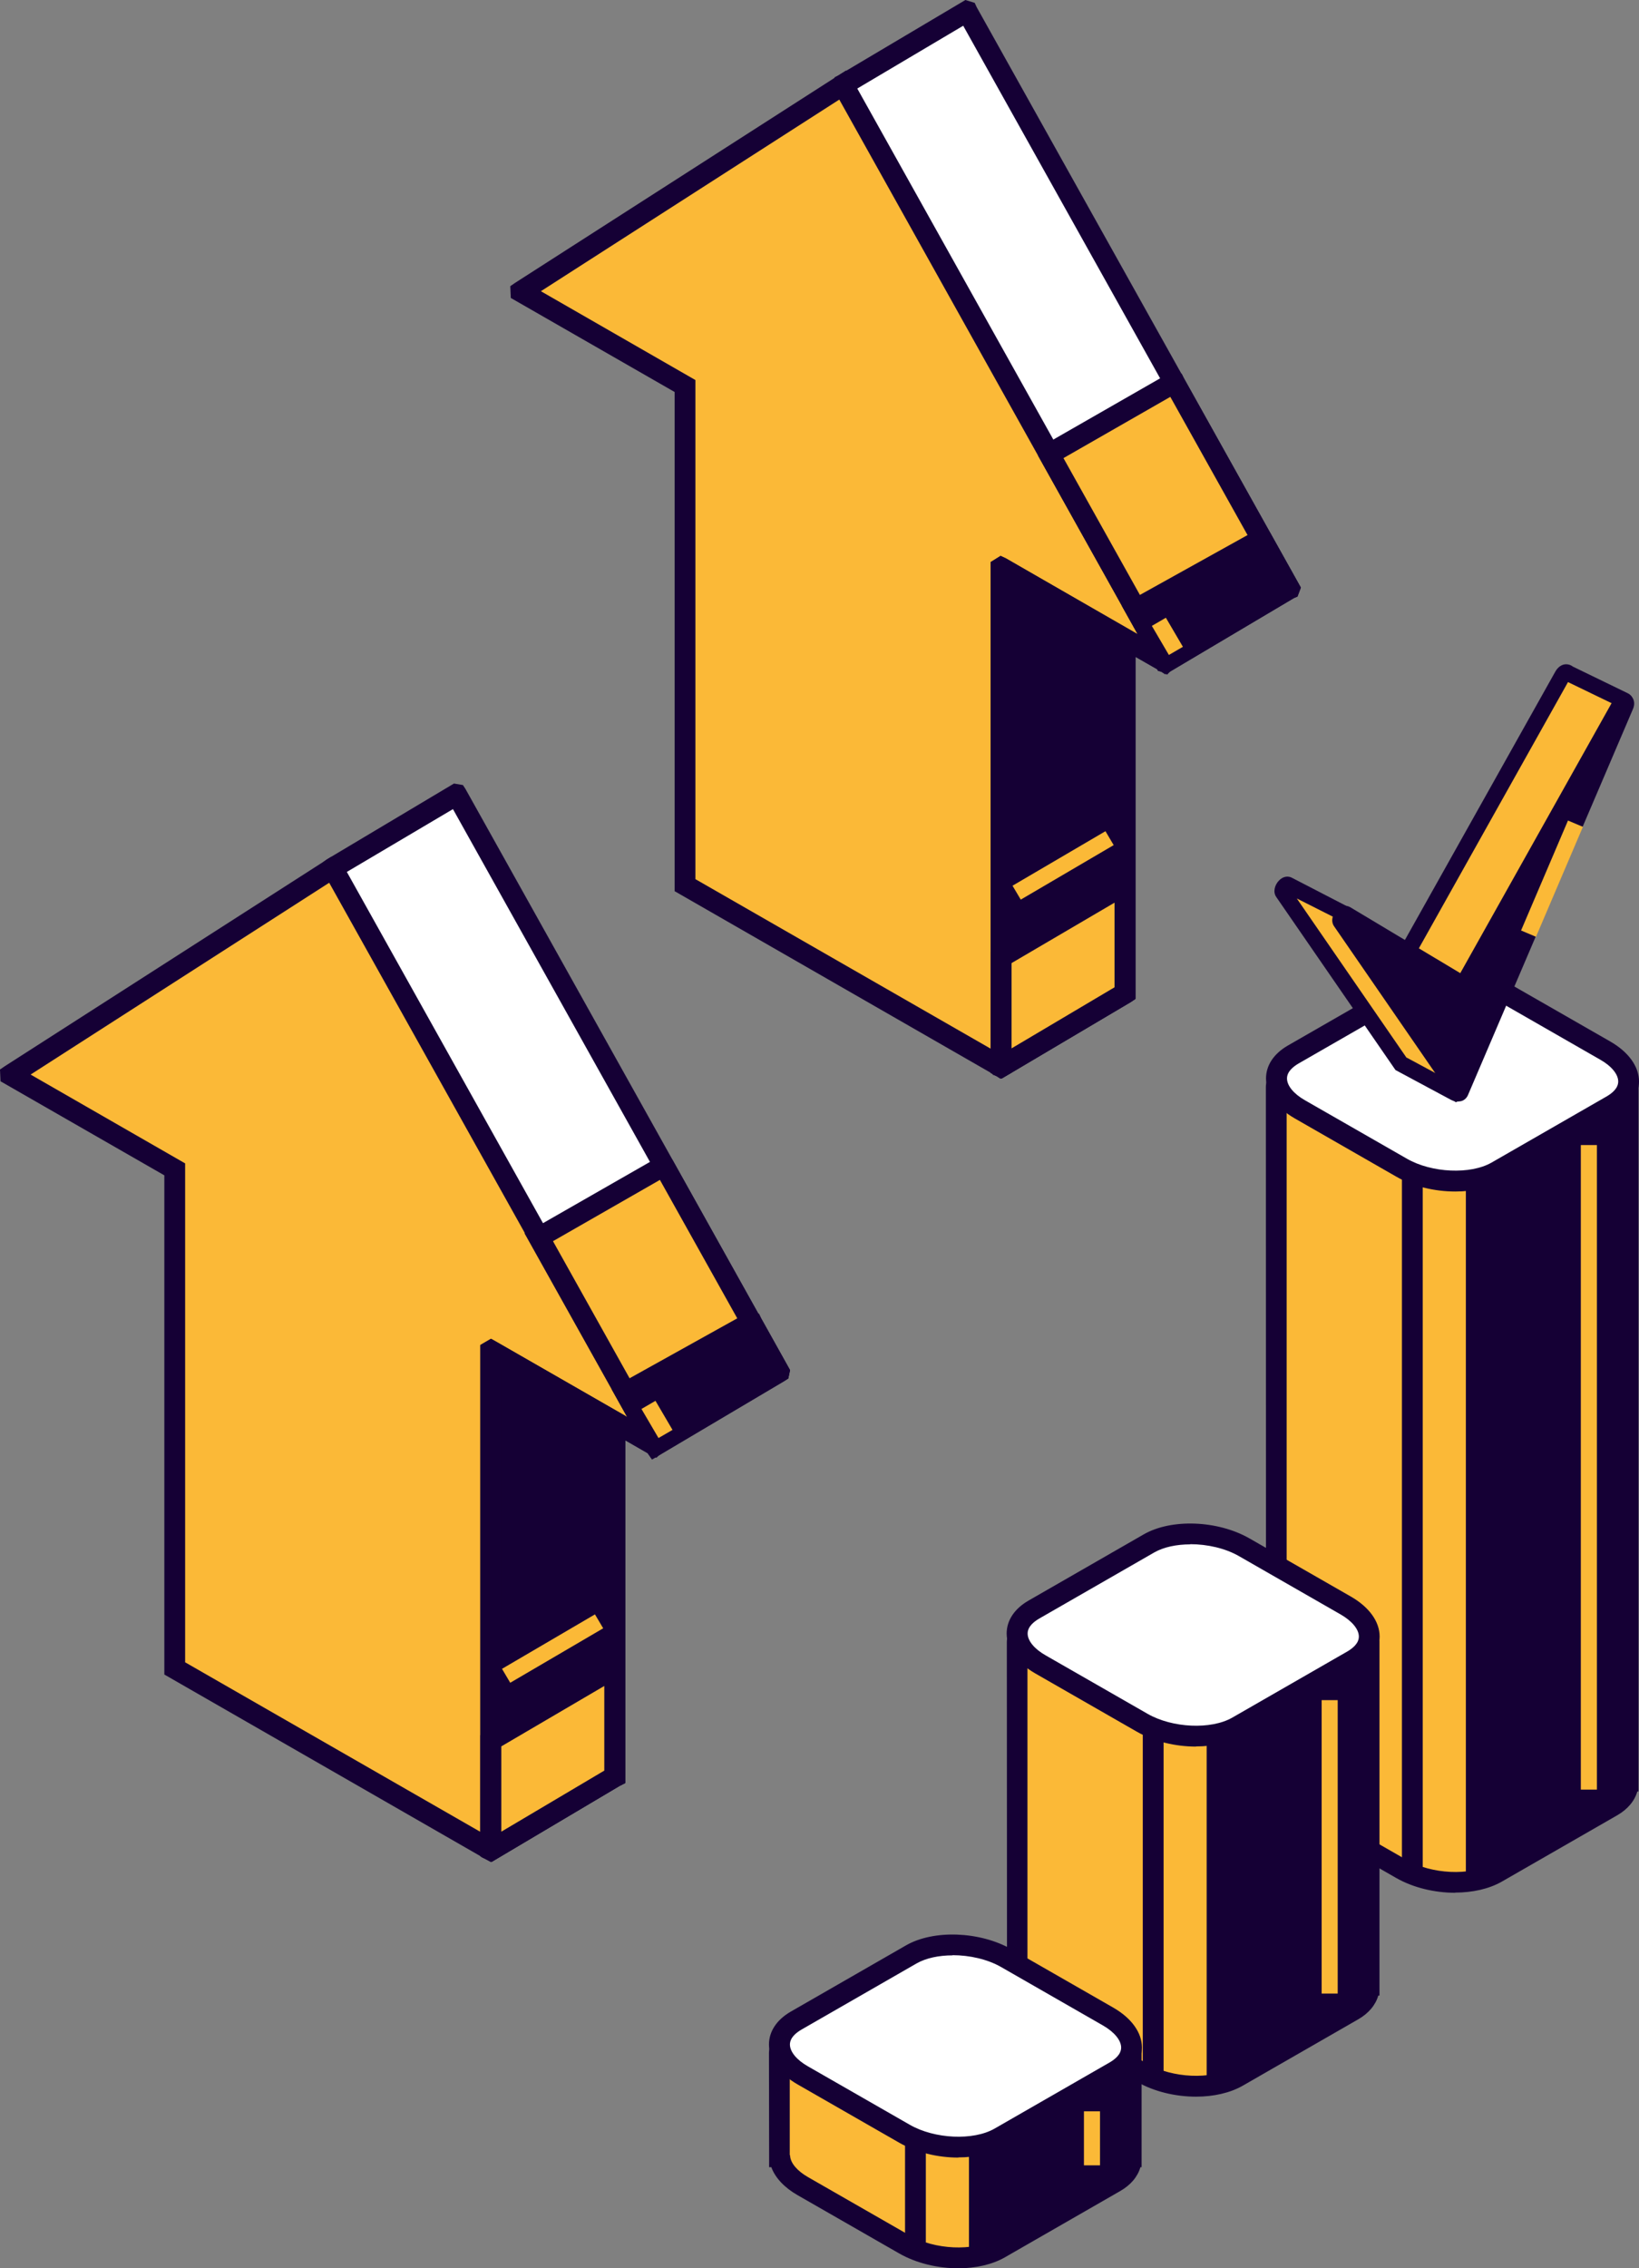<svg width="94" height="130" viewBox="0 0 94 130" fill="none" xmlns="http://www.w3.org/2000/svg">
<rect x="0" y="0" width="94" height="130" fill="#808080" stroke="none"/>
<g id="growth">
<path id="Vector" d="M92.992 61.865L73.609 61.894C73.385 61.894 73.211 62.068 73.211 62.289V102.084H73.221C73.259 102.672 73.706 103.28 74.539 103.762L80.377 107.108C81.996 108.033 84.44 108.139 85.836 107.329L92.449 103.53C93.118 103.145 93.419 102.624 93.38 102.074V62.251C93.38 62.029 93.206 61.855 92.983 61.855L92.992 61.865Z" fill="#FBB937"/>
<path id="Vector_2" d="M83.46 108.479C82.287 108.479 81.055 108.19 80.076 107.631L74.238 104.285C73.482 103.851 72.958 103.291 72.735 102.684H72.609V102.086L72.6 62.292C72.6 61.742 73.046 61.298 73.589 61.298L92.972 61.27C93.525 61.27 93.971 61.713 93.971 62.263V102.674H93.903C93.748 103.214 93.351 103.696 92.74 104.044L86.126 107.843C85.399 108.257 84.449 108.469 83.45 108.469L83.46 108.479ZM73.812 101.999V102.048C73.841 102.462 74.219 102.896 74.84 103.253L80.677 106.599C82.102 107.418 84.323 107.525 85.535 106.821L92.148 103.021C92.459 102.848 92.817 102.549 92.778 102.125L92.73 101.488H92.778V62.456L73.792 62.484V101.99L73.812 101.999Z" fill="#150035"/>
<path id="Vector_3" d="M92.991 61.885H84.07V107.86C84.73 107.793 85.35 107.629 85.835 107.349L92.448 103.55C93.117 103.164 93.418 102.643 93.379 102.094V62.27C93.379 62.049 93.205 61.875 92.982 61.875L92.991 61.885Z" fill="#150035"/>
<path id="Vector_4" d="M92.459 63.353L85.846 67.152C84.45 67.952 82.006 67.856 80.387 66.93L74.549 63.584C72.93 62.658 72.755 61.251 74.161 60.45L80.775 56.651C82.171 55.851 84.614 55.947 86.234 56.873L92.071 60.219C93.691 61.145 93.865 62.552 92.459 63.353Z" fill="white"/>
<path id="Vector_5" d="M83.46 68.288C82.287 68.288 81.055 67.999 80.085 67.439L74.248 64.093C73.211 63.495 72.609 62.666 72.609 61.808C72.609 61.056 73.055 60.391 73.851 59.928L80.464 56.129C82.054 55.213 84.711 55.319 86.524 56.35L92.362 59.696C93.399 60.294 94 61.123 94 61.982C94 62.734 93.554 63.399 92.759 63.862L86.146 67.661C85.419 68.076 84.459 68.288 83.47 68.288H83.46ZM83.14 56.697C82.355 56.697 81.618 56.852 81.075 57.16L74.462 60.959C74.171 61.133 73.812 61.413 73.812 61.808C73.812 62.223 74.2 62.695 74.849 63.062L80.687 66.407C82.112 67.227 84.333 67.323 85.545 66.629L92.158 62.83C92.449 62.657 92.808 62.377 92.808 61.982C92.808 61.567 92.42 61.094 91.77 60.728L85.933 57.382C85.147 56.929 84.11 56.697 83.14 56.697Z" fill="#150035"/>
<path id="Vector_6" d="M81.597 67.227H80.404V107.388H81.597V67.227Z" fill="#150035"/>
<path id="Vector_7" d="M91.585 65.625H90.664V102.565H91.585V65.625Z" fill="#FBB937"/>
<path id="Vector_8" d="M78.127 93.678L58.743 93.707C58.52 93.707 58.346 93.88 58.346 94.102V113.773H58.355C58.394 114.361 58.84 114.968 59.674 115.45L65.512 118.796C67.131 119.722 69.575 119.828 70.971 119.018L77.584 115.219C78.253 114.833 78.554 114.313 78.515 113.763V94.063C78.515 93.841 78.34 93.668 78.117 93.668L78.127 93.678Z" fill="#FBB937"/>
<path id="Vector_9" d="M68.595 120.164C67.421 120.164 66.19 119.875 65.211 119.315L59.373 115.969C58.617 115.535 58.093 114.976 57.87 114.369H57.754V113.771L57.744 94.1C57.744 93.551 58.19 93.107 58.743 93.107L78.127 93.078C78.388 93.078 78.641 93.184 78.825 93.367C79.019 93.551 79.116 93.801 79.116 94.071V114.369H79.048C78.893 114.909 78.495 115.391 77.884 115.738L71.271 119.537C70.544 119.952 69.594 120.164 68.595 120.164ZM58.947 113.684V113.732C58.976 114.147 59.354 114.581 59.974 114.938L65.812 118.284C67.237 119.103 69.458 119.2 70.67 118.505L77.283 114.706C77.593 114.533 77.952 114.234 77.913 113.809L77.865 113.173H77.913V94.264L58.927 94.293V113.674L58.947 113.684Z" fill="#150035"/>
<path id="Vector_10" d="M78.126 93.697H69.205V119.549C69.865 119.481 70.485 119.317 70.97 119.038L77.583 115.238C78.252 114.853 78.553 114.332 78.514 113.782V94.083C78.514 93.861 78.339 93.688 78.116 93.688L78.126 93.697Z" fill="#150035"/>
<path id="Vector_11" d="M77.584 95.161L70.971 98.96C69.575 99.761 67.131 99.664 65.512 98.739L59.674 95.393C58.055 94.467 57.88 93.059 59.286 92.259L65.9 88.46C67.296 87.659 69.739 87.756 71.359 88.682L77.196 92.028C78.816 92.953 78.99 94.361 77.584 95.161Z" fill="white"/>
<path id="Vector_12" d="M68.595 100.1C67.421 100.1 66.19 99.811 65.21 99.252L59.373 95.906C58.336 95.308 57.734 94.479 57.734 93.621C57.734 92.868 58.18 92.203 58.976 91.74L65.589 87.941C67.179 87.025 69.836 87.131 71.649 88.163L77.487 91.509C78.524 92.107 79.125 92.936 79.125 93.794C79.125 94.546 78.679 95.212 77.884 95.665L71.271 99.464C70.544 99.879 69.584 100.091 68.595 100.091V100.1ZM68.265 88.51C67.48 88.51 66.743 88.664 66.2 88.973L59.586 92.772C59.295 92.946 58.937 93.225 58.937 93.621C58.937 94.035 59.325 94.508 59.974 94.874L65.812 98.22C67.237 99.04 69.458 99.136 70.67 98.442L77.283 94.643C77.574 94.469 77.933 94.189 77.933 93.794C77.933 93.379 77.545 92.907 76.895 92.531L71.058 89.185C70.272 88.732 69.235 88.5 68.265 88.5V88.51Z" fill="#150035"/>
<path id="Vector_13" d="M66.734 99.039H65.541V119.076H66.734V99.039Z" fill="#150035"/>
<path id="Vector_14" d="M76.72 97.438H75.799V114.254H76.72V97.438Z" fill="#FBB937"/>
<path id="Vector_15" d="M89.927 38.58C89.868 38.493 89.733 38.503 89.626 38.696L80.841 54.364L80.114 54.442L77.738 53.024L77.214 52.407L73.898 50.729C73.743 50.633 73.481 51.009 73.597 51.173L80.366 60.989L83.449 62.647C83.449 62.647 83.517 62.647 83.517 62.609L84.118 57.816L92.128 42.495L93.224 40.325C93.253 40.258 93.224 40.18 93.165 40.142L89.946 38.58H89.927Z" fill="#FBB937"/>
<path id="Vector_16" d="M83.48 63.15L83.218 63.035L80.037 61.328L79.969 61.232L73.201 51.416C72.988 51.117 73.114 50.712 73.347 50.471C73.57 50.23 73.88 50.172 74.132 50.326L77.565 52.1L78.03 52.659L80.202 53.961L80.541 53.932L89.21 38.475C89.356 38.225 89.579 38.07 89.821 38.07C89.957 38.07 90.103 38.118 90.209 38.205L93.351 39.729C93.496 39.796 93.603 39.922 93.651 40.076C93.7 40.23 93.69 40.394 93.622 40.539L92.536 42.708L84.566 57.963L83.945 62.919L83.48 63.179V63.15ZM80.677 60.614L83.13 61.935L83.703 57.587L92.643 40.404L89.928 39.092L81.123 54.8L79.999 54.916L77.371 53.315L76.915 52.775L74.374 51.493L80.677 60.634V60.614Z" fill="#150035"/>
<path id="Vector_17" d="M76.904 52.833L83.672 62.649C83.672 62.649 83.75 62.649 83.769 62.591L93.233 40.462C93.359 40.163 93.097 40.076 92.933 40.365L83.973 56.343C83.973 56.343 83.915 56.41 83.886 56.391L77.204 52.389C77.049 52.293 76.788 52.669 76.904 52.833Z" fill="#150035"/>
<path id="Vector_18" d="M83.469 63.149L83.284 62.908L76.516 53.092C76.303 52.793 76.429 52.388 76.652 52.147C76.875 51.906 77.185 51.848 77.437 51.993L83.75 55.773L92.516 40.142C92.739 39.737 93.126 39.66 93.398 39.785C93.64 39.901 93.834 40.229 93.65 40.644L84.186 62.773C84.099 62.966 83.924 63.101 83.73 63.12L83.459 63.149H83.469ZM77.767 53.266L83.624 61.761L90.547 45.581L84.293 56.737L84.05 56.843C83.924 56.882 83.779 56.862 83.662 56.795L77.767 53.266Z" fill="#150035"/>
<path id="Vector_19" d="M89.927 47.027L87.236 53.328L88.093 53.69L90.784 47.389L89.927 47.027Z" fill="#FBB937"/>
<path id="Vector_20" d="M64.492 117.232L45.108 117.261C44.886 117.261 44.711 117.435 44.711 117.657V123.606H44.721C44.759 124.194 45.206 124.802 46.039 125.284L51.877 128.63C53.496 129.555 55.94 129.661 57.336 128.851L63.949 125.052C64.618 124.667 64.919 124.146 64.88 123.596V117.618C64.88 117.396 64.706 117.223 64.483 117.223L64.492 117.232Z" fill="#FBB937"/>
<path id="Vector_21" d="M54.962 130.001C53.789 130.001 52.557 129.712 51.578 129.153L45.74 125.807C44.984 125.373 44.46 124.814 44.237 124.206H44.111V123.608L44.102 117.659C44.102 117.109 44.548 116.666 45.1 116.666L64.484 116.637C64.746 116.637 64.998 116.743 65.182 116.926C65.376 117.109 65.473 117.36 65.473 117.63V124.206H65.405C65.25 124.746 64.853 125.228 64.242 125.575L57.629 129.374C56.901 129.789 55.951 130.001 54.952 130.001H54.962ZM45.314 123.521V123.57C45.352 123.984 45.721 124.418 46.342 124.775L52.179 128.121C53.604 128.941 55.825 129.037 57.037 128.343L63.65 124.544C63.96 124.37 64.319 124.071 64.28 123.647L64.232 123.01H64.28V117.823L45.294 117.852V123.512L45.314 123.521Z" fill="#150035"/>
<path id="Vector_22" d="M64.493 117.252H55.572V129.382C56.232 129.315 56.852 129.151 57.337 128.871L63.95 125.072C64.619 124.686 64.92 124.165 64.881 123.616V117.638C64.881 117.416 64.707 117.242 64.484 117.242L64.493 117.252Z" fill="#150035"/>
<path id="Vector_23" d="M63.949 118.72L57.336 122.519C55.94 123.319 53.496 123.223 51.877 122.297L46.039 118.951C44.42 118.026 44.245 116.618 45.651 115.818L52.265 112.018C53.661 111.218 56.105 111.315 57.724 112.24L63.561 115.586C65.181 116.512 65.355 117.92 63.949 118.72Z" fill="white"/>
<path id="Vector_24" d="M54.962 123.655C53.789 123.655 52.557 123.366 51.578 122.806L45.74 119.46C44.703 118.863 44.102 118.033 44.102 117.175C44.102 116.423 44.548 115.758 45.343 115.295L51.956 111.496C53.546 110.58 56.203 110.686 58.016 111.718L63.854 115.064C64.891 115.661 65.493 116.491 65.493 117.349C65.493 118.101 65.046 118.766 64.251 119.219L57.638 123.019C56.911 123.433 55.961 123.645 54.962 123.645V123.655ZM54.632 112.065C53.847 112.065 53.11 112.219 52.567 112.528L45.954 116.327C45.663 116.5 45.304 116.78 45.304 117.175C45.304 117.59 45.692 118.062 46.342 118.429L52.179 121.775C53.604 122.594 55.825 122.691 57.037 121.996L63.65 118.197C63.941 118.024 64.3 117.744 64.3 117.349C64.3 116.934 63.912 116.462 63.262 116.086L57.425 112.74C56.639 112.286 55.602 112.055 54.632 112.055V112.065Z" fill="#150035"/>
<path id="Vector_25" d="M53.099 122.605H51.906V128.921H53.099V122.605Z" fill="#150035"/>
<path id="Vector_26" d="M63.087 121.004H62.166V124.099H63.087V121.004Z" fill="#FBB937"/>
<path id="Vector_27" d="M55.455 0.656L48.357 4.86L46.408 17.907L57.414 61.115C57.414 61.115 57.414 61.115 57.424 61.115L64.522 56.91V36.623C64.522 36.623 64.522 36.613 64.531 36.623L66.82 37.934L73.918 33.73C73.918 33.73 73.918 33.73 73.918 33.72L55.465 0.656C55.465 0.656 55.465 0.656 55.455 0.656Z" fill="white"/>
<path id="Vector_28" d="M57.482 61.799L56.939 61.596L56.842 61.317L45.865 18.224L45.555 17.916L45.836 17.627L47.785 4.638L47.872 4.426L48.086 4.32L55.368 0L55.901 0.164L56.017 0.415L74.606 33.672L74.412 34.183L74.209 34.269L66.82 38.647L66.5 38.435L65.132 37.654V57.238L64.861 57.421L57.491 61.789L57.482 61.799ZM47.019 17.887L57.802 60.217L63.93 56.592V36.275L64.57 35.928L64.88 36.13L66.839 37.249L73.142 33.508L55.242 1.475L48.91 5.226L47.019 17.877V17.887Z" fill="#150035"/>
<path id="Vector_29" d="M48.347 4.871L29.885 16.722V16.731L39.291 22.131V50.731L57.394 61.125H57.404V32.545C57.404 32.545 57.404 32.535 57.414 32.545L66.8 37.935C66.8 37.935 66.82 37.935 66.81 37.925L48.357 4.871C48.357 4.871 48.357 4.871 48.347 4.871Z" fill="#FBB937"/>
<path id="Vector_30" d="M57.376 61.827L57.066 61.624L38.691 51.075V50.718V22.466L29.295 17.076L29.266 16.401L29.547 16.208L48.523 4.039L48.863 4.531L67.568 38L66.937 38.665L66.52 38.444L58.016 33.564V61.479L57.376 61.827ZM39.893 50.391L56.814 60.1V32.214L57.386 31.858L57.696 32.002L65.25 36.341L48.135 5.707L31.021 16.69L39.883 21.781V22.138V50.391H39.893Z" fill="#150035"/>
<path id="Vector_31" d="M57.414 32.543V61.123C57.414 61.123 57.414 61.133 57.424 61.123L64.522 56.919V36.622L57.424 32.543H57.414Z" fill="#150035"/>
<path id="Vector_32" d="M57.443 61.819L56.812 61.491V61.124V32.216L57.385 31.859L57.695 32.004L64.948 36.189L65.123 36.362V36.623V57.248L64.851 57.431L57.433 61.819H57.443ZM58.015 33.566V60.083L63.92 56.583V36.96L58.015 33.566Z" fill="#150035"/>
<path id="Vector_33" d="M60.178 26.024L67.334 21.926C67.334 21.926 67.334 21.926 67.344 21.926L73.937 33.718C73.937 33.718 73.937 33.718 73.937 33.728L66.839 37.932C66.839 37.932 66.839 37.932 66.83 37.932L60.178 26.034C60.178 26.034 60.178 26.034 60.178 26.024Z" fill="#FBB937"/>
<path id="Vector_34" d="M66.926 38.587L66.412 38.443L66.286 38.202L59.537 26.12L59.654 25.618L59.886 25.493L67.256 21.27L67.779 21.424L67.896 21.674L74.596 33.67L74.402 34.181L74.198 34.268L66.916 38.587H66.926ZM60.992 26.255L67.062 37.112L73.142 33.516L67.12 22.745L60.992 26.255Z" fill="#150035"/>
<path id="Vector_35" d="M57.414 61.123V54.855L64.512 50.699H64.522V56.919L57.424 61.123H57.414Z" fill="#FBB937"/>
<path id="Vector_36" d="M57.443 61.82L56.812 61.492V61.126V54.54L57.084 54.357L64.521 50.008L65.123 50.374V50.712V57.249L64.851 57.432L57.433 61.82H57.443ZM58.015 55.196V60.084L63.92 56.584V51.734L58.015 55.196Z" fill="#150035"/>
<path id="Vector_37" d="M63.4 47.638L58.07 50.762L58.543 51.559L63.872 48.435L63.4 47.638Z" fill="#FBB937"/>
<path id="Vector_38" d="M65.142 34.906L72.347 30.895C72.347 30.895 72.347 30.895 72.357 30.895L73.928 33.71C73.928 33.71 73.928 33.71 73.928 33.72L66.83 37.924C66.83 37.924 66.83 37.924 66.82 37.924L65.133 34.906C65.133 34.906 65.133 34.906 65.133 34.896L65.142 34.906Z" fill="#150035"/>
<path id="Vector_39" d="M66.927 38.591L66.413 38.447L66.287 38.205L64.328 34.705L64.852 34.387L72.522 30.125L72.852 30.549L74.607 33.683L74.413 34.194L74.209 34.281L66.927 38.601V38.591ZM65.957 35.149L67.063 37.116L73.142 33.519L72.134 31.716L65.957 35.158V35.149Z" fill="#150035"/>
<path id="Vector_40" d="M66.865 35.404L66.061 35.871L67.038 37.537L67.842 37.07L66.865 35.404Z" fill="#FBB937"/>
<path id="Vector_41" d="M26.192 45.543L19.094 49.747L17.145 62.793L28.15 106.001C28.15 106.001 28.15 106.001 28.16 106.001L35.258 101.797V81.509C35.258 81.509 35.258 81.5 35.268 81.509L37.556 82.821L44.654 78.617C44.654 78.617 44.654 78.617 44.654 78.607L26.182 45.543C26.182 45.543 26.182 45.543 26.172 45.543H26.192Z" fill="white"/>
<path id="Vector_42" d="M28.189 106.705L27.607 106.435L27.549 106.117L16.533 62.803L18.521 49.419L18.725 49.265L26.036 44.906L26.55 44.993L26.695 45.215L45.303 78.52L45.206 78.992L44.983 79.137L37.585 83.515L37.284 83.37L35.859 82.55V102.192L35.519 102.366L28.189 106.715V106.705ZM17.755 62.783L28.538 105.114L34.666 101.488V81.201L35.238 80.844L35.548 80.988L37.575 82.145L43.878 78.404L25.978 46.372L19.636 50.123L17.755 62.774V62.783Z" fill="#150035"/>
<path id="Vector_43" d="M19.084 49.754L0.621 61.605V61.614L10.027 67.014V95.614L28.131 106.008H28.14V77.428C28.14 77.428 28.14 77.418 28.15 77.428L37.536 82.818C37.536 82.818 37.556 82.818 37.546 82.808L19.084 49.764C19.084 49.764 19.084 49.764 19.074 49.764L19.084 49.754Z" fill="#FBB937"/>
<path id="Vector_44" d="M28.14 106.712L27.83 106.538L9.425 95.97V95.613V67.361L0.029 61.97L0 61.295L0.281 61.103L19.006 49.098L19.539 49.271L19.646 49.532L38.302 82.914L37.643 83.55L37.245 83.338L28.751 78.459V106.364L28.14 106.721V106.712ZM10.628 95.275L27.548 104.986V77.08L28.159 76.723L28.47 76.897L35.994 81.217L18.88 50.592L1.755 61.585L10.618 66.676V67.033V95.285L10.628 95.275Z" fill="#150035"/>
<path id="Vector_45" d="M28.15 77.438V106.018C28.15 106.018 28.15 106.027 28.16 106.018L35.258 101.814V81.516L28.16 77.438H28.15Z" fill="#150035"/>
<path id="Vector_46" d="M28.179 106.713L27.549 106.385V106.019V77.091L28.16 76.734L28.47 76.908L35.869 81.151V81.507V102.181L35.529 102.354L28.179 106.713ZM28.751 78.46V104.977L34.657 101.477V81.855L28.751 78.46Z" fill="#150035"/>
<path id="Vector_47" d="M30.914 70.911L38.07 66.812C38.07 66.812 38.07 66.812 38.08 66.812L44.674 78.605C44.674 78.605 44.674 78.605 44.674 78.615L37.576 82.819C37.576 82.819 37.576 82.819 37.566 82.819L30.914 70.92C30.914 70.92 30.914 70.92 30.914 70.911Z" fill="#FBB937"/>
<path id="Vector_48" d="M37.391 83.638L37.062 83.166L30.08 70.679L30.623 70.399L38.254 66.031L38.584 66.504L45.304 78.537L45.207 79.01L44.984 79.155L37.382 83.658L37.391 83.638ZM31.719 71.142L37.789 81.999L43.869 78.393L37.847 67.622L31.719 71.132V71.142Z" fill="#150035"/>
<path id="Vector_49" d="M28.15 106.017V99.75L35.248 95.594H35.258V101.813L28.16 106.017H28.15Z" fill="#FBB937"/>
<path id="Vector_50" d="M28.179 106.713L27.549 106.385V106.018V99.452L27.791 99.269L35.238 94.91L35.859 95.238V95.604V102.19L35.52 102.364L28.169 106.722L28.179 106.713ZM28.751 100.088V104.977L34.657 101.477V96.626L28.751 100.088Z" fill="#150035"/>
<path id="Vector_51" d="M34.122 92.523L28.791 95.644L29.263 96.442L34.594 93.321L34.122 92.523Z" fill="#FBB937"/>
<path id="Vector_52" d="M35.879 79.8L43.084 75.789C43.084 75.789 43.084 75.789 43.093 75.789L44.664 78.614C44.664 78.614 44.664 78.614 44.664 78.624L37.566 82.828C37.566 82.828 37.566 82.828 37.556 82.828L35.869 79.81C35.869 79.81 35.869 79.81 35.869 79.8H35.879Z" fill="#150035"/>
<path id="Vector_53" d="M37.39 83.64L37.06 83.167L35.072 79.609L35.586 79.281L43.024 75.144L43.538 75.299L43.654 75.549L45.312 78.519L45.215 78.992L44.992 79.127L37.39 83.63V83.64ZM36.692 80.043L37.797 82.01L43.877 78.404L42.868 76.6L36.692 80.033V80.043Z" fill="#150035"/>
<path id="Vector_54" d="M37.593 80.284L36.789 80.75L37.766 82.416L38.57 81.95L37.593 80.284Z" fill="#FBB937"/>
</g>
</svg>
